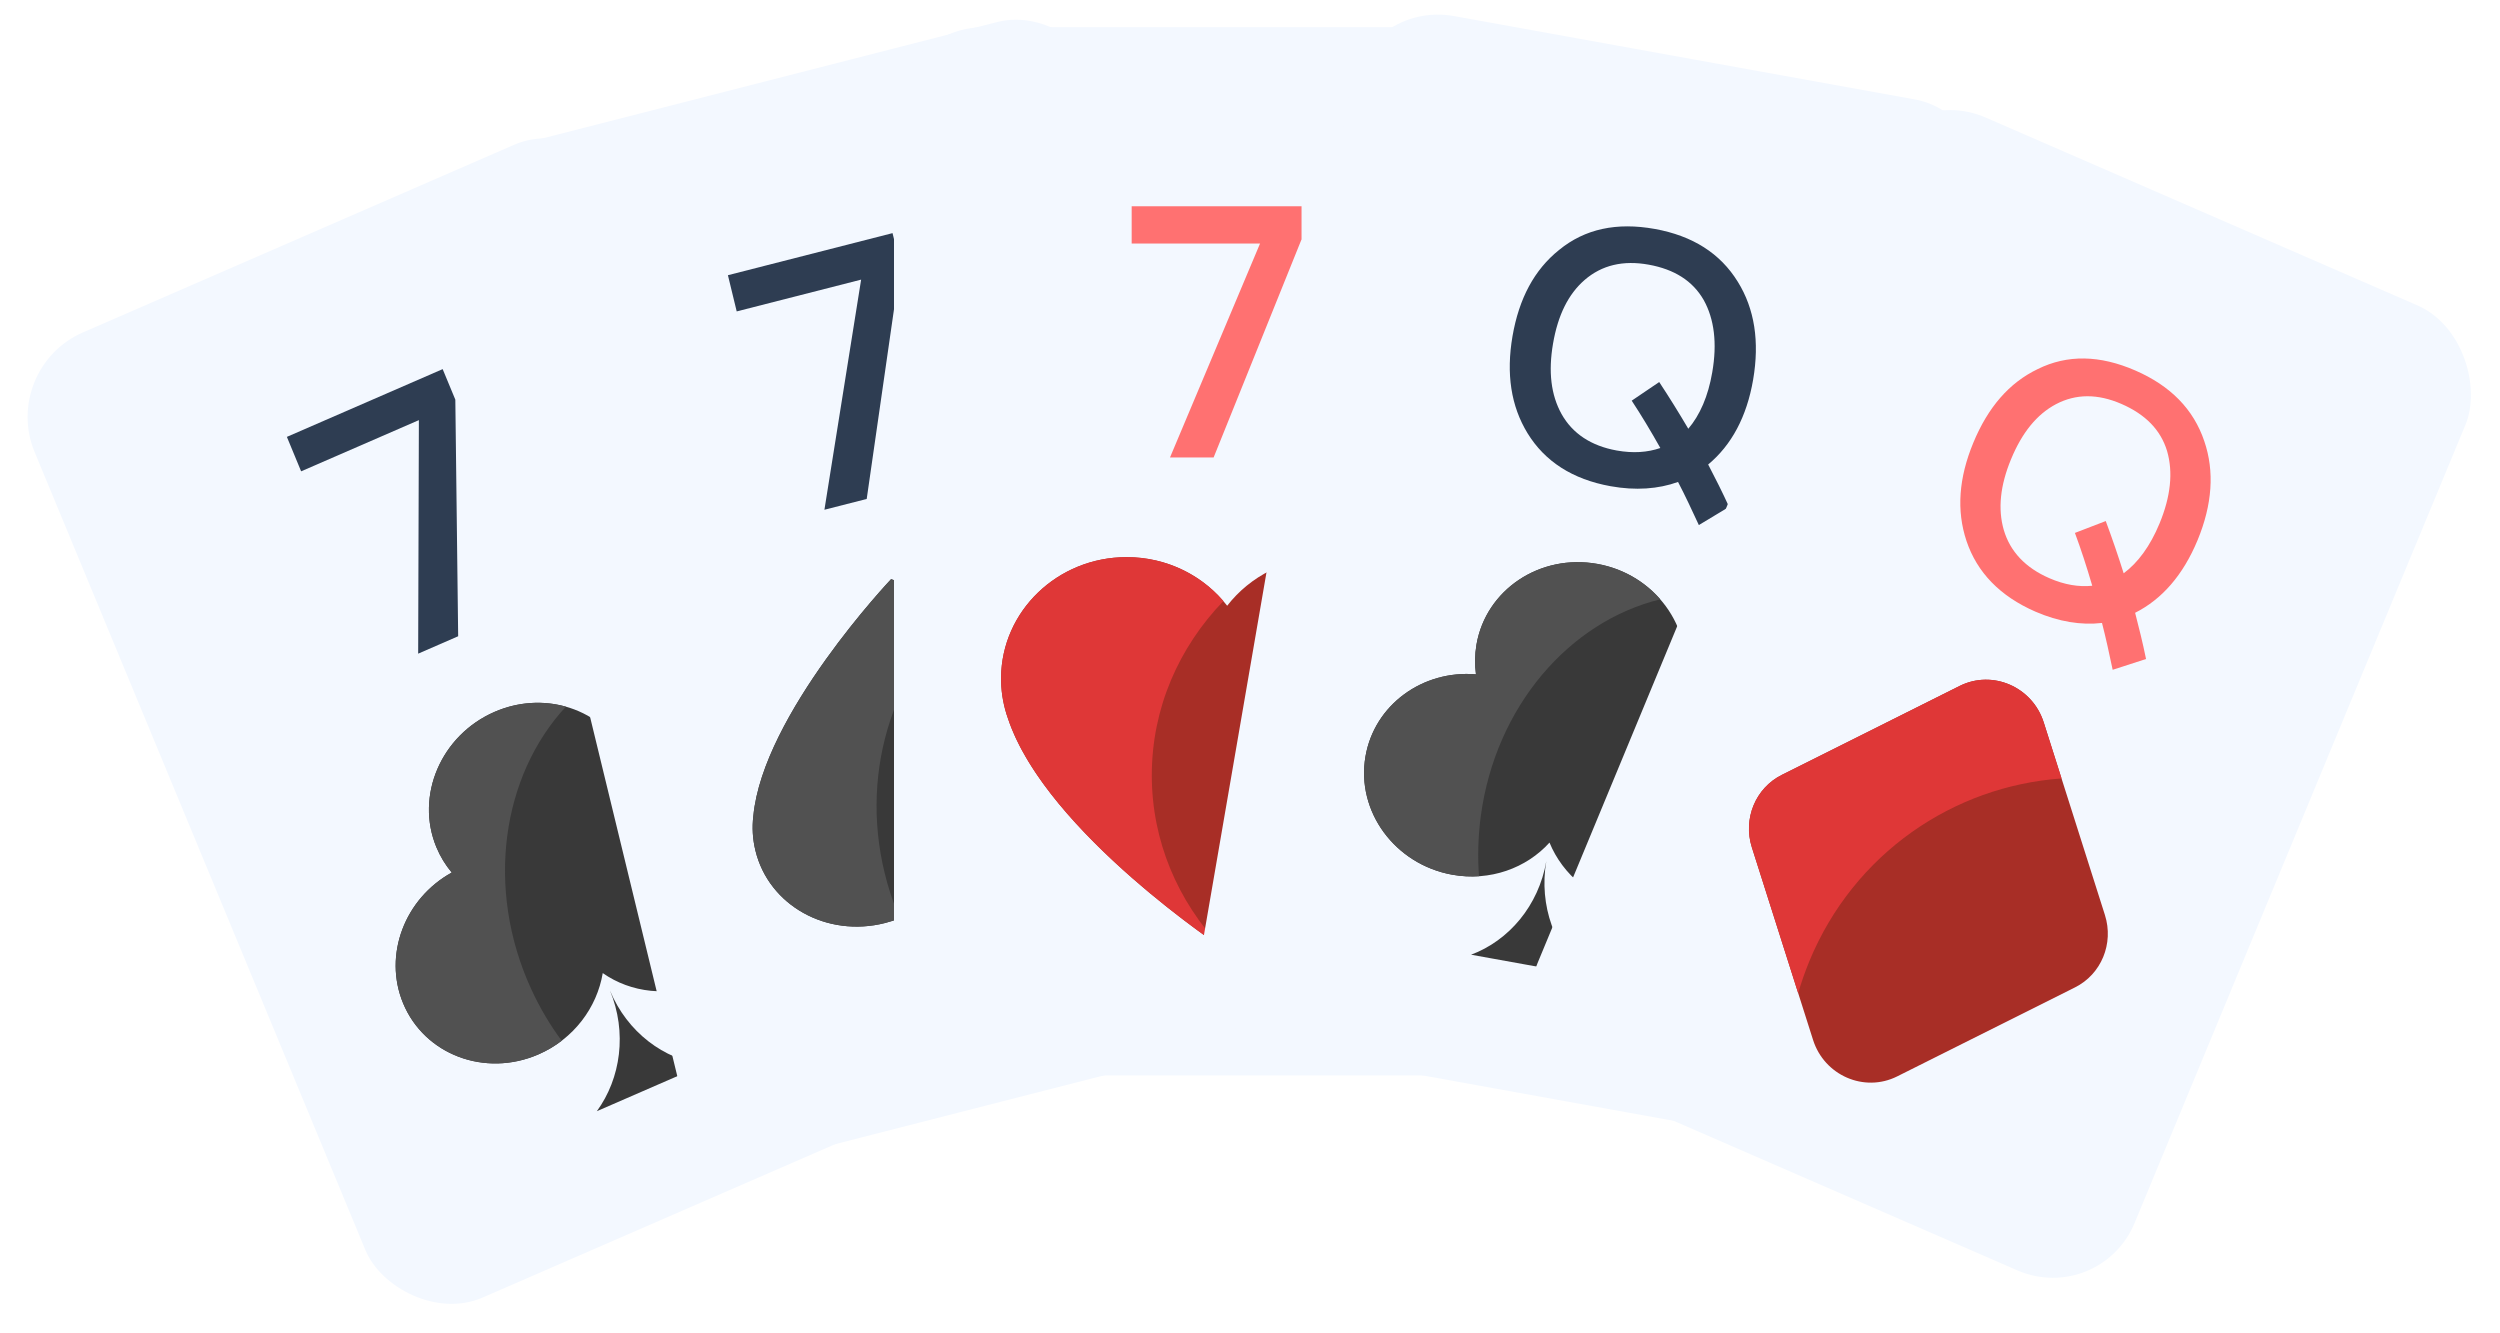<svg width="60" height="32" viewBox="0 0 60 32" fill="none" xmlns="http://www.w3.org/2000/svg">
<rect width="15.627" height="25.065" rx="2.166" transform="matrix(0.917 -0.399 0.383 0.924 0 8.844)" fill="#F3F8FF"/>
<path d="M6.885 10.485L7.227 11.312L10.053 10.083L10.036 15.688L10.996 15.27L10.928 9.592L10.624 8.859L6.885 10.485Z" fill="#2E3D52"/>
<path d="M15.288 19.006C15.268 18.772 15.212 18.539 15.118 18.313C14.606 17.076 13.151 16.527 11.869 17.085C10.586 17.643 9.961 19.097 10.473 20.333C10.567 20.559 10.692 20.763 10.842 20.941C9.715 21.563 9.194 22.916 9.674 24.077C10.186 25.313 11.641 25.863 12.924 25.305C13.769 24.938 14.328 24.181 14.466 23.354C15.141 23.828 16.061 23.941 16.906 23.573C18.188 23.015 18.813 21.561 18.301 20.324C17.82 19.164 16.508 18.608 15.288 19.006Z" fill="#393939"/>
<path d="M13.481 24.978C13.202 24.602 12.955 24.187 12.749 23.738C11.64 21.319 12.047 18.615 13.581 16.96C13.042 16.808 12.438 16.837 11.869 17.085C10.586 17.643 9.961 19.097 10.473 20.333C10.567 20.559 10.692 20.763 10.842 20.941C9.715 21.563 9.194 22.916 9.674 24.077C10.186 25.313 11.641 25.863 12.924 25.305C13.127 25.217 13.313 25.106 13.481 24.978Z" fill="#515151"/>
<path d="M14.638 23.77C15.055 24.777 14.9 25.88 14.324 26.669L16.89 25.552C15.936 25.429 15.055 24.777 14.638 23.77Z" fill="#393939"/>
<rect width="15.59" height="25.122" rx="2.166" transform="matrix(0.969 -0.248 0.236 0.972 10.921 3.859)" fill="#F3F8FF"/>
<path d="M17.47 6.605L17.681 7.474L20.667 6.711L19.786 12.234L20.801 11.975L21.608 6.366L21.421 5.595L17.47 6.605Z" fill="#2E3D52"/>
<path d="M26.91 17.331C27.062 17.555 27.177 17.808 27.244 18.085C27.565 19.402 26.691 20.76 25.293 21.117C24.465 21.329 23.638 21.142 23.035 20.681C22.714 21.378 22.07 21.941 21.242 22.152C19.843 22.509 18.45 21.731 18.13 20.414C18.062 20.136 18.047 19.856 18.08 19.584C18.309 17.147 21.386 13.9 21.386 13.9C21.386 13.9 25.594 15.288 26.91 17.331Z" fill="#393939"/>
<path d="M23.15 14.609C21.391 16.098 20.583 18.675 21.296 21.196C21.378 21.487 21.478 21.768 21.594 22.037C21.481 22.083 21.363 22.121 21.242 22.152C19.843 22.509 18.45 21.731 18.13 20.414C18.062 20.136 18.047 19.856 18.08 19.584C18.309 17.147 21.386 13.9 21.386 13.9C21.386 13.9 22.161 14.156 23.15 14.609Z" fill="#515151"/>
<path d="M23.096 20.932C23.354 21.991 23.031 23.053 22.34 23.739L25.05 23.046C24.125 22.773 23.354 21.991 23.096 20.932Z" fill="#393939"/>
<rect x="21.456" y="0.652" width="15.567" height="25.157" rx="2.166" fill="#F3F8FF"/>
<path d="M27.16 4.95V5.845H30.241L28.08 10.979H29.127L31.237 5.744V4.95H27.16Z" fill="#FF7171"/>
<path fill-rule="evenodd" clip-rule="evenodd" d="M24.025 16.267C24.037 14.666 25.382 13.371 27.04 13.371C28.026 13.371 28.902 13.829 29.452 14.538C30.002 13.829 30.877 13.371 31.864 13.371C33.529 13.371 34.878 14.677 34.878 16.288C34.878 16.628 34.818 16.955 34.707 17.259C33.785 19.997 29.452 22.829 29.452 22.829C29.452 22.829 25.108 19.99 24.193 17.25C24.092 16.969 24.034 16.669 24.026 16.357C24.025 16.326 24.025 16.297 24.025 16.267Z" fill="#A82E26"/>
<g filter="url(#filter0_d_2072_98618)">
<path fill-rule="evenodd" clip-rule="evenodd" d="M29.361 14.426C28.808 13.782 27.973 13.371 27.04 13.371C25.382 13.371 24.037 14.666 24.025 16.267C24.025 16.297 24.025 16.326 24.026 16.357C24.034 16.669 24.092 16.969 24.193 17.25C25.01 19.695 28.555 22.218 29.31 22.734C28.272 21.633 27.643 20.189 27.643 18.607C27.643 16.999 28.293 15.534 29.361 14.426Z" fill="#DF3737"/>
</g>
<rect width="15.579" height="25.139" rx="2.166" transform="matrix(0.984 0.178 -0.17 0.986 32.764 0)" fill="#F3F8FF"/>
<path d="M39.716 5.495C38.802 5.33 38.038 5.492 37.419 5.998C36.824 6.474 36.457 7.162 36.3 8.069C36.146 8.968 36.261 9.744 36.662 10.399C37.077 11.075 37.74 11.504 38.654 11.669C39.252 11.777 39.798 11.738 40.273 11.567C40.441 11.889 40.604 12.236 40.772 12.601L41.498 12.165C41.336 11.81 41.164 11.47 40.996 11.148C41.556 10.683 41.922 10.003 42.075 9.113C42.232 8.197 42.11 7.412 41.708 6.764C41.286 6.079 40.622 5.659 39.716 5.495ZM39.569 6.352C40.183 6.463 40.624 6.74 40.888 7.199C41.143 7.657 41.215 8.237 41.094 8.935C40.996 9.51 40.798 9.963 40.519 10.29C40.293 9.906 40.059 9.529 39.821 9.169L39.161 9.616C39.385 9.956 39.612 10.332 39.848 10.752C39.538 10.859 39.192 10.882 38.801 10.812C38.186 10.701 37.74 10.405 37.478 9.938C37.223 9.48 37.157 8.919 37.273 8.245C37.39 7.563 37.639 7.059 38.032 6.718C38.444 6.363 38.954 6.241 39.569 6.352Z" fill="#2E3D52"/>
<path d="M40.194 17.046C40.301 16.839 40.379 16.613 40.42 16.372C40.647 15.053 39.715 13.782 38.339 13.534C36.962 13.285 35.662 14.152 35.435 15.471C35.394 15.712 35.391 15.952 35.423 16.184C34.143 16.076 32.984 16.917 32.771 18.155C32.544 19.473 33.476 20.744 34.853 20.993C35.759 21.157 36.633 20.836 37.188 20.222C37.505 20.994 38.219 21.601 39.125 21.765C40.502 22.014 41.802 21.146 42.029 19.828C42.242 18.59 41.433 17.394 40.194 17.046Z" fill="#393939"/>
<path d="M35.496 21.03C35.461 20.56 35.474 20.076 35.539 19.586C35.893 16.946 37.674 14.912 39.847 14.384C39.474 13.956 38.95 13.644 38.339 13.534C36.962 13.285 35.662 14.152 35.435 15.471C35.394 15.712 35.391 15.952 35.423 16.184C34.143 16.076 32.984 16.917 32.771 18.155C32.544 19.473 33.476 20.744 34.853 20.993C35.07 21.032 35.286 21.043 35.496 21.03Z" fill="#515151"/>
<path d="M37.112 20.666C36.927 21.74 36.21 22.575 35.306 22.913L38.059 23.41C37.322 22.775 36.927 21.74 37.112 20.666Z" fill="#393939"/>
<rect width="15.627" height="25.065" rx="2.166" transform="matrix(0.917 0.399 -0.383 0.924 45.671 1.957)" fill="#F3F8FF"/>
<path d="M51.248 8.892C50.397 8.522 49.618 8.505 48.905 8.858C48.221 9.186 47.712 9.775 47.36 10.625C47.011 11.467 46.951 12.252 47.196 12.984C47.45 13.739 48 14.309 48.851 14.68C49.409 14.922 49.948 15.009 50.448 14.951C50.539 15.303 50.621 15.68 50.704 16.075L51.505 15.816C51.427 15.432 51.334 15.06 51.243 14.707C51.889 14.381 52.395 13.8 52.741 12.966C53.096 12.108 53.151 11.312 52.903 10.588C52.645 9.822 52.092 9.259 51.248 8.892ZM50.916 9.695C51.489 9.945 51.856 10.316 52.01 10.825C52.157 11.331 52.099 11.913 51.827 12.568C51.604 13.106 51.312 13.504 50.968 13.759C50.834 13.333 50.689 12.911 50.538 12.505L49.798 12.79C49.941 13.174 50.078 13.593 50.214 14.058C49.89 14.091 49.548 14.035 49.184 13.876C48.611 13.627 48.243 13.237 48.091 12.72C47.945 12.214 48.004 11.651 48.266 11.019C48.531 10.379 48.885 9.944 49.342 9.701C49.821 9.449 50.343 9.446 50.916 9.695Z" fill="#FF7171"/>
<g filter="url(#filter1_d_2072_98618)">
<path d="M42.044 20.335C41.827 19.65 42.132 18.913 42.764 18.597L47.032 16.462C47.821 16.068 48.779 16.484 49.05 17.339L50.518 21.96C50.736 22.645 50.431 23.383 49.799 23.698L45.531 25.834C44.742 26.228 43.784 25.812 43.513 24.957L42.044 20.335Z" fill="#A82E26"/>
<path d="M42.764 18.597C42.132 18.913 41.827 19.65 42.044 20.335L43.156 23.836C43.231 23.576 43.322 23.318 43.427 23.062C44.498 20.477 46.885 18.867 49.477 18.683L49.05 17.339C48.779 16.484 47.821 16.068 47.032 16.462L42.764 18.597Z" fill="#DF3737"/>
</g>
<defs>
<filter id="filter0_d_2072_98618" x="22.478" y="11.824" width="8.43" height="12.457" filterUnits="userSpaceOnUse" color-interpolation-filters="sRGB">
<feFlood flood-opacity="0" result="BackgroundImageFix"/>
<feColorMatrix in="SourceAlpha" type="matrix" values="0 0 0 0 0 0 0 0 0 0 0 0 0 0 0 0 0 0 127 0" result="hardAlpha"/>
<feOffset/>
<feGaussianBlur stdDeviation="0.774"/>
<feComposite in2="hardAlpha" operator="out"/>
<feColorMatrix type="matrix" values="0 0 0 0 0 0 0 0 0 0 0 0 0 0 0 0 0 0 0.25 0"/>
<feBlend mode="normal" in2="BackgroundImageFix" result="effect1_dropShadow_2072_98618"/>
<feBlend mode="normal" in="SourceGraphic" in2="effect1_dropShadow_2072_98618" result="shape"/>
</filter>
<filter id="filter1_d_2072_98618" x="41.308" y="15.646" width="9.946" height="11.005" filterUnits="userSpaceOnUse" color-interpolation-filters="sRGB">
<feFlood flood-opacity="0" result="BackgroundImageFix"/>
<feColorMatrix in="SourceAlpha" type="matrix" values="0 0 0 0 0 0 0 0 0 0 0 0 0 0 0 0 0 0 127 0" result="hardAlpha"/>
<feOffset/>
<feGaussianBlur stdDeviation="0.333"/>
<feComposite in2="hardAlpha" operator="out"/>
<feColorMatrix type="matrix" values="0 0 0 0 0 0 0 0 0 0 0 0 0 0 0 0 0 0 0.25 0"/>
<feBlend mode="normal" in2="BackgroundImageFix" result="effect1_dropShadow_2072_98618"/>
<feBlend mode="normal" in="SourceGraphic" in2="effect1_dropShadow_2072_98618" result="shape"/>
</filter>
</defs>
</svg>
